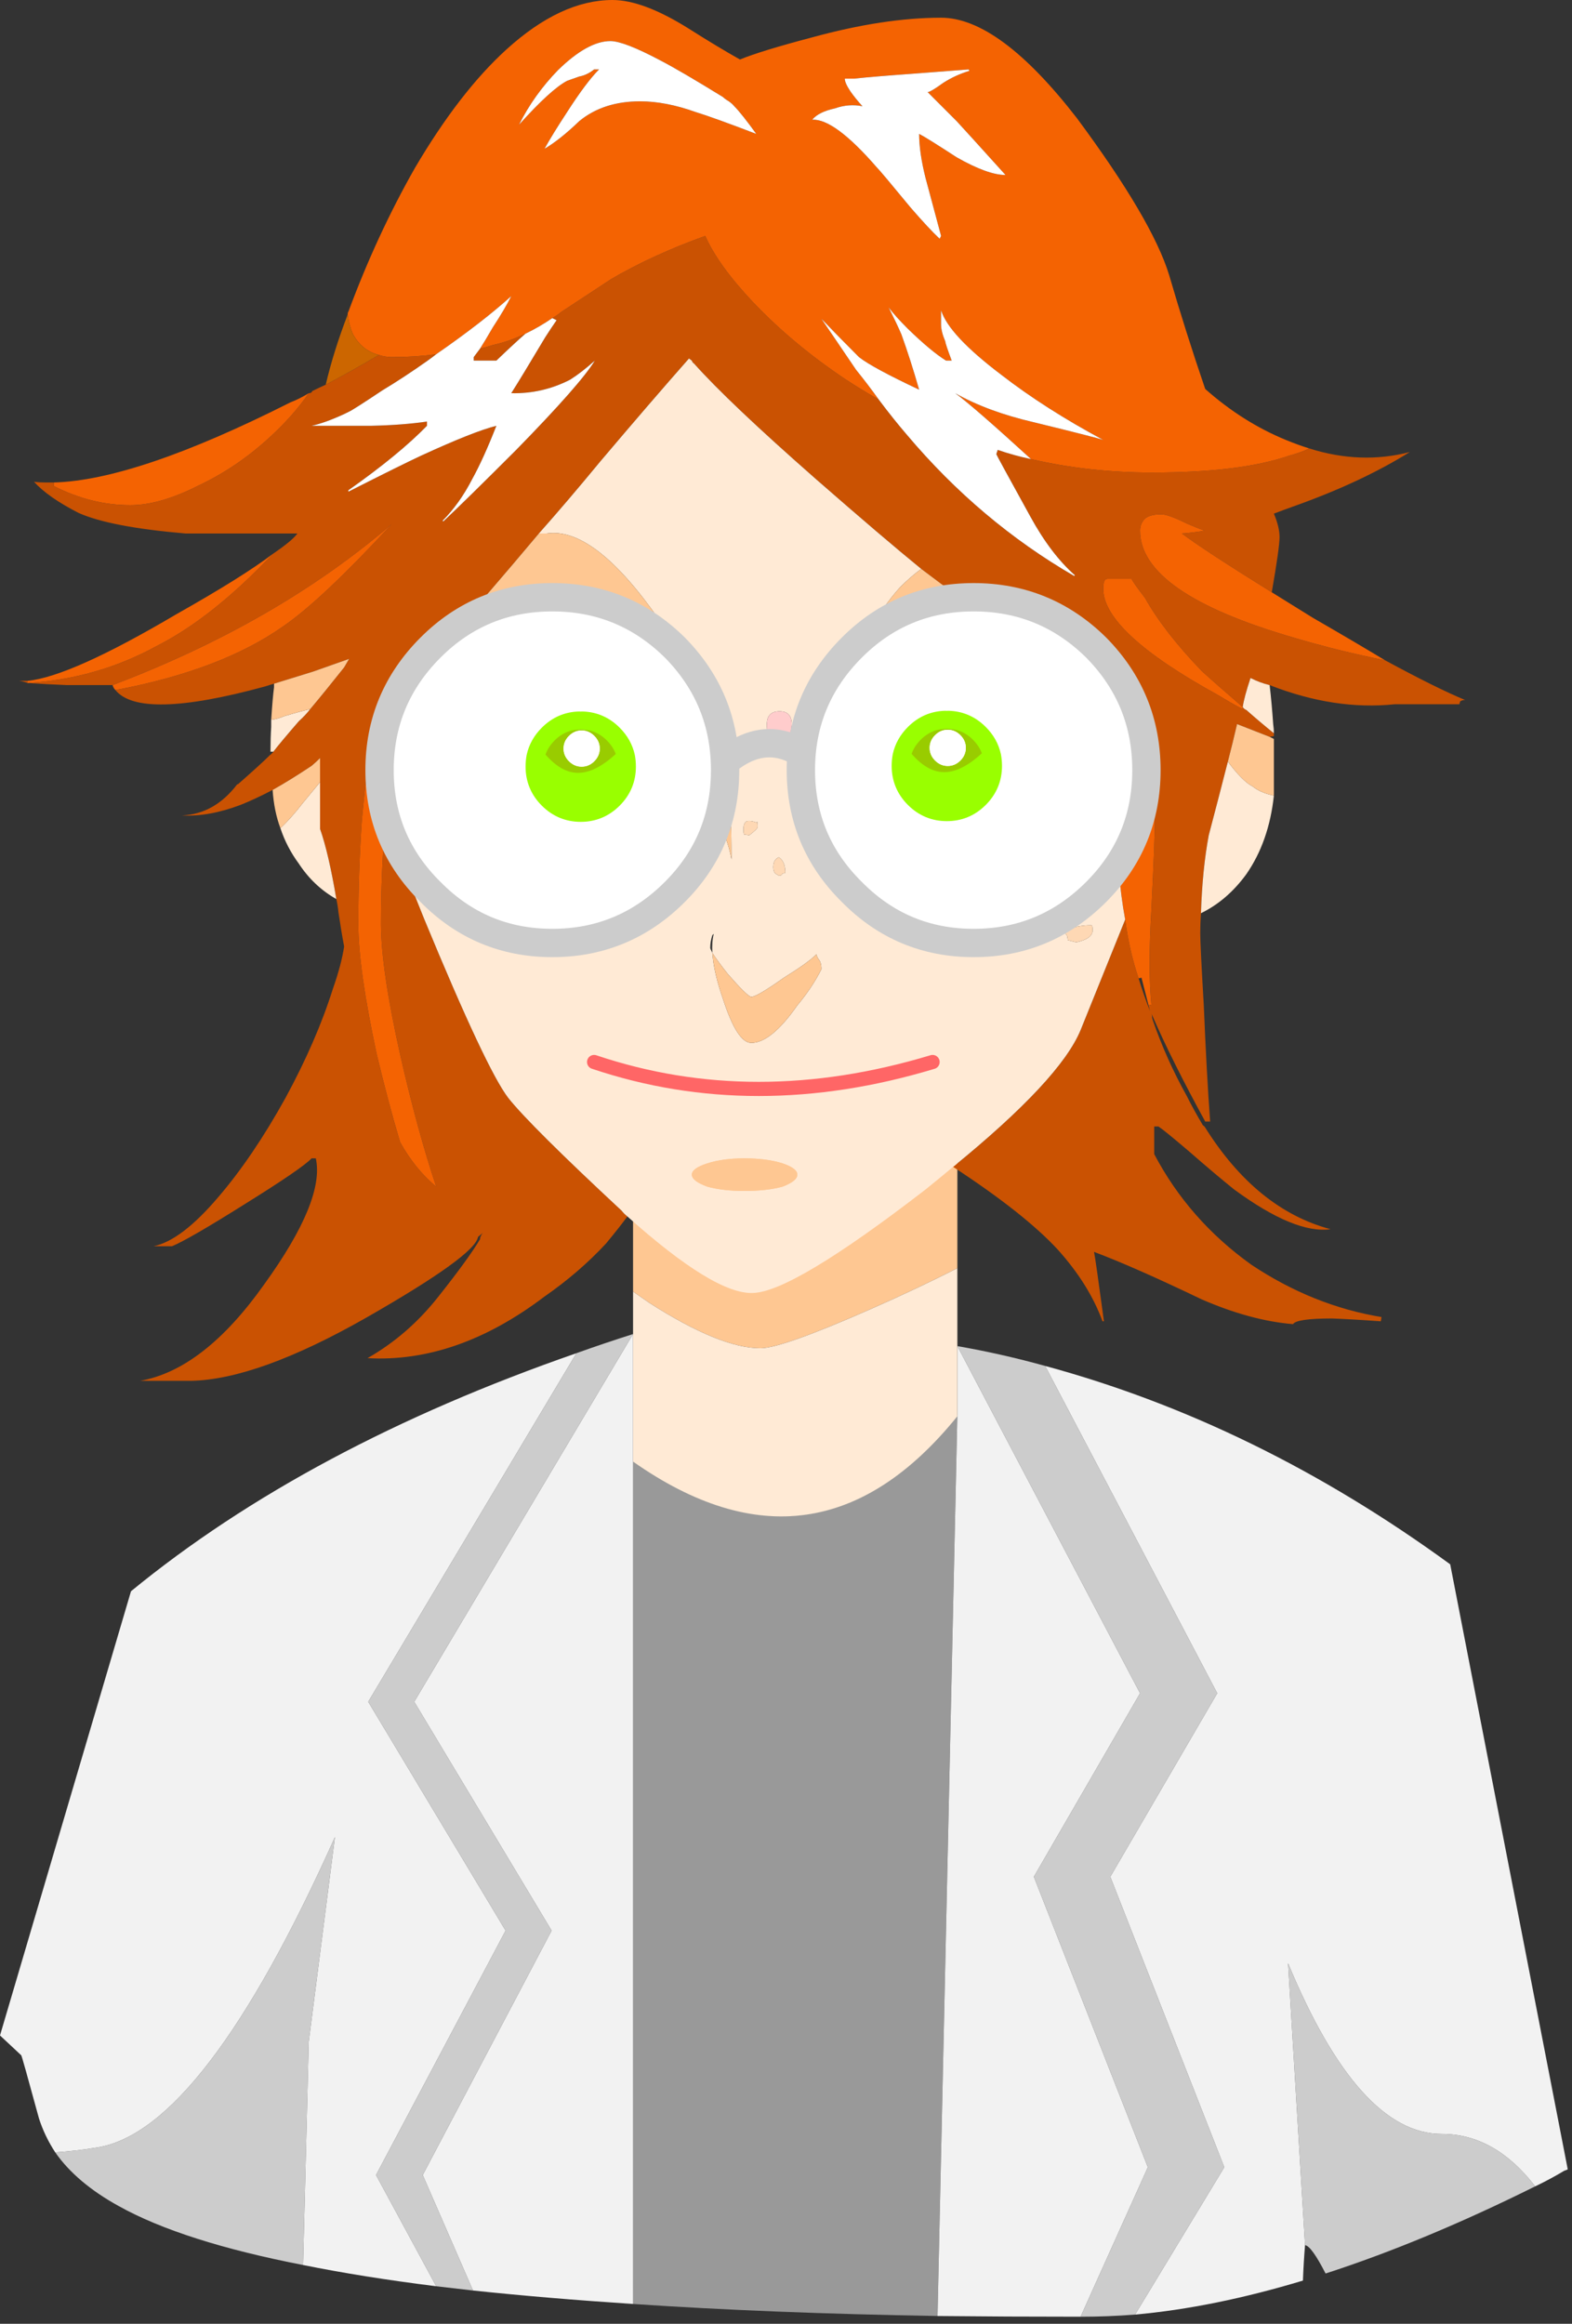 
<svg xmlns="http://www.w3.org/2000/svg" version="1.1" xmlns:xlink="http://www.w3.org/1999/xlink" preserveAspectRatio="none" x="0px" y="0px" width="111px" height="164px" viewBox="0 0 111 164">
<rect x="0" y="0" width="111" height="164" fill="#333333" stroke="none"/>
<defs>
<g id="gr_foto1_0_Layer0_0_MEMBER_0_FILL">
<path fill="#999999" stroke="none" d="
M 76.85 94.35
L 76.85 153.85
Q 86.5 154.5 98.35 154.7
L 99.75 91.15
Q 89.8 103.5 76.85 94.35 Z"/>

<path fill="#CCCCCC" stroke="none" d="
M 133.95 141.85
Q 128.1 141.85 123.1 129.8
L 124.3 149.7
Q 124.75 149.75 125.75 151.7 132.7 149.45 140.55 145.55 137.7 141.85 133.95 141.85
M 53.95 135.35
L 55.8 120.9
Q 46.55 141.55 39.05 142.8 37.55 143.05 36.05 143.15 37.55 145.3 40.55 146.95 45.05 149.45 53.55 151.1
L 53.95 135.35
M 76.85 85.4
Q 74.8 86.05 72.85 86.75
L 58.15 111.35 67.85 127.5 58.7 144.75 62.95 152.6
Q 64.2 152.75 65.55 152.9
L 62 144.75 71.1 127.5 61.4 111.35 76.85 85.4
M 105.95 87.65
Q 102.9 86.8 99.75 86.25
L 112.65 110.75 105.15 123.7 113.2 144.2 108.45 154.75 108.5 154.75
Q 110.35 154.75 112.3 154.6
L 118.6 144.2 110.55 123.7 118.1 110.75 105.95 87.65 Z"/>

<path fill="#F2F2F2" stroke="none" d="
M 123.1 129.8
Q 128.1 141.85 133.95 141.85 137.7 141.85 140.55 145.55 141.6 145.05 142.6 144.45 142.75 144.4 142.85 144.35
L 134.55 101.65
Q 120.9 91.7 105.95 87.65
L 118.1 110.75 110.55 123.7 118.6 144.2 112.3 154.6
Q 117.85 154.1 124.15 152.2 124.2 150.9 124.3 149.7
L 123.1 129.8
M 67.85 127.5
L 58.15 111.35 72.85 86.75
Q 53.85 93.35 41.4 103.55
L 32.15 134.9
Q 32.85 135.55 33.65 136.3 33.7 136.35 34.9 140.75 35.3 142 36.05 143.15 37.55 143.05 39.05 142.8 46.55 141.55 55.8 120.9
L 53.95 135.35 53.55 151.1
Q 57.75 151.95 62.95 152.6
L 58.7 144.75 67.85 127.5
M 76.85 94.35
L 76.85 85.4 61.4 111.35 71.1 127.5 62 144.75 65.55 152.9
Q 70.75 153.45 76.85 153.85
L 76.85 94.35
M 99.75 86.25
L 99.75 91.15 98.35 154.7
Q 103.2 154.75 108.45 154.75
L 113.2 144.2 105.15 123.7 112.65 110.75 99.75 86.25 Z"/>
</g>

<g id="gr_foto1_0_Layer0_0_MEMBER_0_MEMBER_0_FILL">
<path fill="#FEC792" stroke="none" d="
M 85.85 86.4
Q 87.35 86.4 93.6 83.65 96.9 82.2 99.75 80.75
L 99.75 72.7
Q 85.3 56.9 77.05 75.35 76.9 75.55 76.85 75.75
L 76.85 82.4
Q 77.35 82.75 78 83.2 83 86.4 85.85 86.4 Z"/>

<path fill="#FFEAD5" stroke="none" d="
M 93.6 83.65
Q 87.35 86.4 85.85 86.4 83 86.4 78 83.2 77.35 82.75 76.85 82.4
L 76.85 94.4
Q 89.8 103.5 99.75 91.2
L 99.75 80.75
Q 96.9 82.2 93.6 83.65 Z"/>
</g>

<g id="gr_foto1_0_Layer0_0_MEMBER_0_MEMBER_0_MEMBER_0_FILL">
<path fill="#CA5202" stroke="none" d="
M 34.1 39.45
L 34.1 39.3
Q 33.75 39.3 33.5 39.3 33.85 39.35 34.1 39.45
M 67.2 16.7
Q 68.45 15.5 69.25 14.8 68.1 15.35 66.95 15.6 66.5 15.75 66.05 15.85 65.75 16.25 65.6 16.45
L 65.6 16.7 67.2 16.7
M 124.6 22.9
Q 123.95 23.2 123.2 23.4 119.75 24.6 113.5 24.6 109.05 24.6 104.95 23.65 103.75 23.4 102.6 23
L 102.5 23.3
Q 102.5 23.35 104.9 27.7 106.35 30.35 108.05 31.85
L 108 31.9
Q 101.35 28.05 96.2 21.95 95.25 20.85 94.2 19.45 93.05 18.8 91.9 18.05 88.15 15.55 85.3 12.55 82.85 9.95 81.95 7.9 78.2 9.25 75.3 10.95 73.1 12.4 71.8 13.25 71.5 13.5 71.15 13.7
L 71.45 13.85
Q 71.1 14.35 70.65 15.05 68.95 17.9 68.25 19 70.45 19.05 72.4 18.05 73.2 17.55 74.15 16.7 73.15 18.35 68.6 23 65.05 26.55 63.45 28.05
L 63.4 28
Q 64.6 26.8 65.5 25.05 66.3 23.6 67.2 21.3 65.6 21.7 61.9 23.4 60.5 24.05 56.75 25.95
L 56.75 25.85
Q 60.3 23.35 62.3 21.3
L 62.3 21
Q 60.6 21.25 58.35 21.3 57 21.3 54.15 21.3 55.1 21.1 56.5 20.45 56.6 20.4 56.8 20.3 57.05 20.2 59.15 18.8 60.65 17.9 62.35 16.7 62.7 16.45 62.95 16.25 61.45 16.45 59.85 16.45 59.35 16.45 58.9 16.3 57.05 17.4 55.15 18.4 54.7 18.6 54.2 18.85 54.15 19 53.95 19 52.85 20.6 51.15 22.15 48.85 24.25 46.2 25.5 43.45 26.9 41.35 26.9 38.6 26.9 35.95 25.55
L 35.95 25.3
Q 35.6 25.3 35.35 25.3 34.9 25.3 34.55 25.25 35.55 26.35 37.7 27.45 39.95 28.45 45.25 28.9
L 53.15 28.9
Q 52.8 29.4 51.4 30.35 47.15 34.85 43.2 36.85 39 39.15 34.1 39.45 35.55 39.55 36.9 39.6 37.85 39.6 40.1 39.6 51.7 35.2 59.8 28.25 54.85 33.6 52.15 35.45 47.75 38.55 40.3 39.95 42.05 42.1 50.85 39.7 51.15 39.6 51.5 39.5 52.8 39.1 54.25 38.65 55.65 38.15 56.8 37.75 56.6 38.1 56.45 38.35 55.1 40.05 54.05 41.3 53.7 41.75 53.25 42.15 51.95 43.65 51.45 44.3 51.4 44.4 51.2 44.55 50.6 45.15 48.95 46.6
L 48.9 46.6
Q 47.3 48.7 45 48.8 46.9 48.9 49.15 48.05 50.15 47.65 51.4 47 52.65 46.3 54.15 45.3 54.45 45.05 54.75 44.75
L 54.75 46.45 54.75 49.75
Q 55.35 51.45 55.9 54.7 56 55.15 56.05 55.65 56.25 57 56.45 58.05 56.25 59.35 55.65 61.05 54.5 64.7 52.3 68.75 50 72.9 47.55 75.75 44.95 78.8 43 79.2
L 44 79.2
Q 44.1 79.2 44.3 79.2 45.5 78.7 49.4 76.25 53.5 73.7 54.15 73
L 54.45 73
Q 55.1 75.95 50.8 81.9 46.55 87.9 42.05 88.7
L 45.65 88.7
Q 50.35 88.6 58 84.25 65.7 79.85 65.9 78.55
L 66.25 78.25
Q 66.15 78.35 66.05 78.6
L 66.05 78.7
Q 65.25 80.05 63.15 82.7 61 85.45 58.1 87.1 64.4 87.45 70.6 82.75 73.05 81.05 74.95 79 75.9 77.85 76.45 77.1 76.2 76.9 76.05 76.7 69.6 70.7 68.05 68.75 66.5 66.75 62.1 56.1 60.7 52.65 59.8 50.15 59.55 49.65 59.35 49.15 59.05 52.85 59.05 56.45 59.05 59.6 60.4 65.65 61.6 70.95 62.95 75 61.45 73.75 60.4 71.85 59.55 69 58.75 65.65 57.45 59.6 57.45 56.45 57.45 52.85 57.7 49.15 57.9 47 58.15 45.05 58.45 42.85 58.8 41.35 59.8 40.3 60.95 39.25 62.5 37.65 64.2 35.85 66.25 33.6 70.2 28.9 72.2 26.65 74.55 23.8 78.15 19.55 80.8 16.55
L 81 16.7
Q 81.05 16.85 81.15 16.9 83.6 19.65 89.75 25.05 94.5 29.2 97.2 31.4 98 32 98.6 32.45 106.85 38.35 111.35 39.85 111.4 39.95 111.8 40.05
L 111.65 40.25
Q 111.5 41.55 111.4 43.2 111.9 42.75 112.65 42.55 113.55 45.3 113.7 48.9 113.7 50.4 113.45 55.45 113.2 59.65 113.45 62.15
L 113.25 62.2
Q 113.3 62.4 113.35 62.6 112.85 61.3 112.55 60.3 111.9 58.4 111.6 56.15 109.8 60.6 108.45 63.95 107 67.45 99.45 73.6 104.5 76.9 106.85 79.45 109.05 81.9 110 84.5
L 110.1 84.5
Q 109.5 80.05 109.4 79.6 112.2 80.65 117 82.95 120.45 84.45 123.45 84.7 123.7 84.3 126.2 84.3 127.6 84.35 129.65 84.5
L 129.7 84.2
Q 124.85 83.4 120.5 80.5 116.1 77.35 113.65 72.7
L 113.65 70.75 113.95 70.75
Q 114.4 71.05 116.1 72.5 118.05 74.2 119.3 75.2 123.6 78.35 126.1 78 120.85 76.6 117.2 70.75 117.15 70.75 117.15 70.7 117.05 70.65 117.05 70.6 116.45 69.6 115.95 68.6 114.5 66 113.55 63.25 113.5 63.1 113.5 63.05 113.5 62.856 113.45 62.8 113.502 62.855 113.55 63 114.9 66.1 117.25 70.4
L 117.6 70.4
Q 117.35 67.05 117.15 62.2 116.9 57.95 116.9 57.1 116.9 56.4 116.95 55.7 117.05 52.6 117.5 50.2 118.2 47.55 118.85 45 119.2 43.65 119.5 42.35 120.65 42.8 121.8 43.25
L 122.1 43.2
Q 122.1 43.15 122.1 43 121.05 42.15 120.15 41.35 120 41.3 119.9 41.15
L 119.9 41.3
Q 119.05 40.85 118.15 40.3 110.05 35.85 110.05 32.8 110.05 32.3 110.2 32.15 110.3 32.1 110.35 32.1
L 112.05 32.1
Q 112.15 32.35 113 33.45 114.35 35.85 117 38.6 118.1 39.6 119.9 41.15 120 40.45 120.45 39.1 121.15 39.45 121.8 39.6 126.4 41.4 130.65 40.95
L 135.2 40.95 135.25 40.75
Q 135.4 40.65 135.6 40.65 133.65 39.85 129.95 37.85 126.5 37.15 123.5 36.25 112.65 33.1 112.65 28.7 112.65 28.2 113 27.85 113.35 27.55 114.15 27.55 114.65 27.55 115.95 28.2 116.65 28.5 117.2 28.7 116.35 28.85 115.6 28.9 117.2 30.1 121.95 33.05 122.5 29.9 122.5 29.15 122.5 28.45 122.1 27.5 122.75 27.25 123.45 27 128.25 25.3 131.7 23.15 128.25 24.05 124.6 22.9 Z"/>

<path fill="#F46302" stroke="none" d="
M 51.4 30.35
Q 49.3 31.95 44.6 34.6 37.15 39 34.1 39.3
L 34.1 39.45
Q 39 39.15 43.2 36.85 47.15 34.85 51.4 30.35
M 59.35 49.15
Q 59.55 47 59.8 45.05 60.3 41.2 60.95 39.25 59.8 40.3 58.8 41.35 58.45 42.85 58.15 45.05 57.9 47 57.7 49.15 57.45 52.85 57.45 56.45 57.45 59.6 58.75 65.65 59.55 69 60.4 71.85 61.45 73.75 62.95 75 61.6 70.95 60.4 65.65 59.05 59.6 59.05 56.45 59.05 52.85 59.35 49.15
M 52.15 35.45
Q 54.85 33.6 59.8 28.25 51.7 35.2 40.1 39.6 40.15 39.8 40.3 39.95 47.75 38.55 52.15 35.45
M 51.15 22.15
Q 52.85 20.6 53.95 19 53.3 19.4 52.65 19.65 41.75 25.15 35.95 25.3
L 35.95 25.55
Q 38.6 26.9 41.35 26.9 43.45 26.9 46.2 25.5 48.85 24.25 51.15 22.15
M 111.05 47.8
Q 111 48.6 111 48.95 111 52.9 111.6 56.15 111.9 58.4 112.55 60.3
L 112.75 60.25
Q 113 61.25 113.25 62.2
L 113.45 62.15
Q 113.2 59.65 113.45 55.45 113.7 50.4 113.7 48.9 113.55 45.3 112.65 42.55 111.9 42.75 111.4 43.2 111.35 44.3 111.2 45.45 111.15 46.9 111.05 47.8
M 113 33.45
Q 112.15 32.35 112.05 32.1
L 110.35 32.1
Q 110.3 32.1 110.2 32.15 110.05 32.3 110.05 32.8 110.05 35.85 118.15 40.3 119.05 40.85 119.9 41.3
L 119.9 41.15
Q 118.1 39.6 117 38.6 114.35 35.85 113 33.45
M 124.85 34.85
Q 123.25 33.85 121.95 33.05 117.2 30.1 115.6 28.9 116.35 28.85 117.2 28.7 116.65 28.5 115.95 28.2 114.65 27.55 114.15 27.55 113.35 27.55 113 27.85 112.65 28.2 112.65 28.7 112.65 33.1 123.5 36.25 126.5 37.15 129.95 37.85 127.8 36.55 124.85 34.85
M 80.75 -6.75
Q 77.55 -8.75 75.4 -8.75 71.75 -8.75 67.9 -5.25 64.6 -2.25 61.45 3.1 58.75 7.85 56.75 13.25 56.7 13.3 56.7 13.45 56.8 14.2 57.05 14.8 57.7 16 58.9 16.3 59.35 16.45 59.85 16.45 61.45 16.45 62.95 16.25 66.2 14 68.25 12.15 67.8 13.05 66.95 14.35 66.4 15.3 66.05 15.85 66.5 15.75 66.95 15.6 68.1 15.35 69.25 14.8 70.2 14.35 71.15 13.7 71.5 13.5 71.8 13.25 73.1 12.4 75.3 10.95 78.2 9.25 81.95 7.9 82.85 9.95 85.3 12.55 88.15 15.55 91.9 18.05 93.05 18.8 94.2 19.45 93.45 18.4 92.6 17.35 90.5 14.25 90.15 13.75 91.6 15.25 92.8 16.45 93.75 17.2 97.05 18.75 96.45 16.65 95.8 14.85 95.5 14.15 94.9 12.95 95.35 13.55 96.25 14.45 97.9 16.05 98.95 16.7
L 99.35 16.7
Q 98.9 15.5 98.9 15.35 98.6 14.65 98.6 14.15
L 98.6 13.15
Q 99.15 14.9 102.85 17.7 105.95 20.1 110.05 22.3 109.65 22.15 105.15 21.05 101.9 20.3 99.6 19 100.9 19.95 104.95 23.65 109.05 24.6 113.5 24.6 119.75 24.6 123.2 23.4 123.95 23.2 124.6 22.9 123.8 22.65 122.95 22.3 119.9 21.05 117.25 18.7 115.85 14.6 114.7 10.65 113.5 6.75 108.2 -0.4 102.7 -7.5 98.6 -7.5 94.55 -7.5 89.45 -6.1 85.85 -5.15 84.4 -4.55 82.8 -5.45 80.75 -6.75
M 77.35 -1.6
Q 74.75 -1.6 73.05 -0.2 71.7 1.1 70.6 1.75 71.15 0.75 72.2 -0.85 73.55 -2.95 74.45 -3.85
L 74.1 -3.85
Q 73.6 -3.45 73.05 -3.35
L 72.2 -3.05
Q 71.05 -2.45 68.8 0.05 69.85 -2.05 71.55 -3.8 73.65 -5.85 75.25 -5.85 76.2 -5.85 78.75 -4.5 80.2 -3.75 83.2 -1.9 83.3 -1.8 83.45 -1.7 83.8 -1.5 84 -1.25 84.5 -0.75 85.55 0.7 82.55 -0.45 81.25 -0.85 79.15 -1.6 77.35 -1.6
M 89.5 -0.3
Q 89.95 -0.85 91.1 -1.1 92.1 -1.45 93.05 -1.25 92.55 -1.8 92.2 -2.3 91.8 -2.9 91.8 -3.2 92.1 -3.2 92.45 -3.2 93.85 -3.35 96.65 -3.55 99.2 -3.75 100.55 -3.85
L 100.6 -3.75
Q 99.6 -3.45 98.75 -2.9 97.85 -2.25 97.65 -2.25 97.85 -2.05 99.7 -0.2 100.35 0.5 103.15 3.6 101.9 3.6 99.7 2.35 97.55 0.95 97.05 0.7 97.05 2 97.5 3.8 97.8 4.9 98.6 7.9
L 98.5 8.1
Q 97.75 7.4 96.45 5.9 94.35 3.35 94.05 3.05 91.05 -0.4 89.5 -0.3 Z"/>

<path fill="#FFEAD5" stroke="none" d="
M 54.75 46.45
Q 54.3 47 53.55 47.9 52.7 49 51.95 49.7 52.4 51.05 53.25 52.2 54.3 53.8 55.9 54.7 55.35 51.45 54.75 49.75
L 54.75 46.45
M 52.2 41.8
Q 51.75 42 51.3 42.05 51.3 42.3 51.3 42.55 51.25 43.3 51.25 44.3
L 51.45 44.3
Q 51.95 43.65 53.25 42.15 53.7 41.75 54.05 41.3 53.35 41.45 52.2 41.8
M 120.6 46.75
Q 119.9 46.4 118.85 45 118.2 47.55 117.5 50.2 117.05 52.6 116.95 55.7 118.8 54.8 120.15 52.95 121.75 50.65 122.1 47.4 121.15 47.2 120.6 46.75
M 81.15 16.9
Q 81.05 16.85 81 16.7
L 80.8 16.55
Q 78.15 19.55 74.55 23.8 72.2 26.65 70.2 28.9 70.45 28.9 70.75 28.9 74.1 28.4 78.7 35 83.35 41.65 83.55 44.85 83.8 48 83.8 51.9 83.25 48.7 80.1 45.75 78.3 44 76.4 43 76.15 43.85 75.4 44.55 75.4 44.65 75.25 44.75 74.15 45.7 72.7 45.7 71.1 45.7 69.95 44.55 69.65 44.2 69.4 43.85 68.8 42.95 68.8 41.85
L 68.8 41.75
Q 65.7 42.15 63.6 43.85 61.1 45.9 59.8 50.15 60.7 52.65 62.1 56.1 66.5 66.75 68.05 68.75 69.6 70.7 76.05 76.7 76.2 76.9 76.45 77.1 82.6 82.6 85.3 82.5 88.1 82.45 97.5 75.2 98.55 74.35 99.45 73.6 107 67.45 108.45 63.95 109.8 60.6 111.6 56.15 111 52.9 111 48.95 111 48.6 111.05 47.8 110.55 46.65 109.9 45.95 107.7 43.65 106.55 42.8 105.35 42 105 41.9 105 42.15 105 42.5 105 42.6 105 42.8 104.95 43.85 104.3 44.65 104.1 45 103.85 45.25 102.7 46.4 101.2 46.4 99.6 46.4 98.5 45.25 97.9 44.65 97.6 43.9 97.35 43.25 97.35 42.5 97.35 42.25 97.35 42 97.4 41.65 97.5 41.35 94.8 41.55 93.45 42.15 91.45 43.25 89.2 47.2 89.9 44.8 90.45 43.2 90.75 42.15 91.4 40.65 93.25 35.4 95.7 32.7 96.45 31.95 97.2 31.4 94.5 29.2 89.75 25.05 83.6 19.65 81.15 16.9
M 87.2 41.45
Q 88.05 41.45 88.05 42.35 88.05 43.4 87.15 43.4 86.55 43.4 86.35 42.95 86.3 42.8 86.3 42.35 86.3 41.45 87.2 41.45
M 85.55 49.3
L 85.6 49.25
Q 85.65 49.25 85.65 49.6 85.65 49.75 85.05 50.2 84.85 50.15 84.7 50.15 84.65 50.1 84.65 49.75 84.65 49.3 84.9 49.2 85.2 49.15 85.55 49.3
M 106.9 51.05
Q 106.75 50.9 106.6 50.85 106.6 50.8 106.55 50.65 106.5 50.45 106.5 50.15 106.5 49.5 107.35 49.45 108.2 49.4 108.2 50.2 108.2 50.55 108 50.8 107.75 51.1 107.35 51.1 107.05 51.1 106.9 51.05
M 103.9 50.9
Q 103.8 51.25 103.5 51.3 103.2 51.25 103.05 51.05 103.05 50.9 103.15 50.8 103.3 50.6 103.5 50.45 103.8 50.6 103.9 50.9
M 109.2 56.55
Q 109.3 56.55 109.3 56.9 109.3 57.5 108.15 57.75
L 107.55 57.6
Q 107.55 57.55 107.5 57.3 107.35 57.1 107.35 57 107.65 56.75 108.2 56.65 108.7 56.55 109.1 56.55
L 109.2 56.55
M 100.5 49.5
Q 100.5 50.45 99.5 50.45 98.95 50.45 98.7 50
L 98.55 49.5
Q 98.55 48.7 99.5 48.7 100.5 48.75 100.5 49.5
M 97.9 54.55
Q 97.9 54.15 98.2 54.15 98.3 54.1 98.75 54.1 99.15 54.25 99.2 54.55 99.15 54.75 99.05 54.8 98.95 55 98.55 55
L 98.1 54.8
Q 98.05 54.9 98 54.9 97.9 54.9 97.9 54.55
M 92 51.75
Q 91.9 51.55 91.9 51.25 91.9 50.35 93 50.45 94.1 50.55 94.1 51.3 94.1 52.2 93 52.2 92.25 52.2 92 51.75
M 86.75 52.45
Q 86.75 51.9 87.15 51.75 87.6 52.05 87.6 52.85
L 87.4 52.9
Q 87.35 53.05 87.15 53.05
L 86.9 52.9
Q 86.75 52.75 86.75 52.45
M 82.45 58.5
Q 82.3 58.2 82.3 58.15 82.3 57.7 82.45 57.25
L 82.55 57.15
Q 82.4 57.75 82.45 58.5 82.8 59.05 83.55 60 84.95 61.6 85.2 61.6 85.6 61.6 87.5 60.25 89.2 59.2 89.8 58.6 89.8 58.7 89.95 58.95 90.15 59.15 90.15 59.65 89.5 60.95 88.45 62.2 86.6 64.85 85.2 64.85 84.2 64.85 83.2 61.75 82.55 59.9 82.45 58.5
M 82.1 73.35
Q 83.2 73 84.7 73 86.3 73 87.4 73.35 88.45 73.7 88.45 74.15 88.45 74.6 87.4 75 86.3 75.3 84.7 75.3 83.2 75.3 82.1 75 81 74.6 81 74.15 81 73.7 82.1 73.35
M 65.05 49.2
Q 65.25 49.15 65.3 49.15 65.7 49.3 65.7 49.6 65.6 49.95 65.3 49.95 65.05 49.95 65 49.95 64.85 49.95 64.85 49.6 64.85 49.25 65.05 49.2
M 74.75 47.9
Q 74.75 47 75.7 46.9 76.65 46.7 76.65 47.75 76.65 48.05 76.55 48.35 76.2 48.95 75.6 48.95 75.25 48.95 75.15 48.9 75 48.75 74.9 48.7
L 74.8 48.5
Q 74.75 48.25 74.75 47.9
M 74.05 52
Q 73.65 52.3 73.45 52.4 73.3 52.3 73.15 52.25 73.05 52.25 73.05 51.9 73.05 51.35 73.55 51.25 73.65 51.25 74.1 51.25
L 74.25 51.25
Q 74.3 51.25 74.3 51.55 74.3 51.6 74.05 52
M 69.15 51.9
Q 69 51.8 68.8 51.7 68.75 51.45 68.75 50.9 68.75 49.75 69.65 49.75 70.45 49.75 70.45 50.9 70.45 51.25 70.35 51.55 70.1 51.95 69.65 51.95 69.25 51.95 69.15 51.9
M 67.45 55
Q 67.8 55.05 67.85 55.4 67.85 55.5 67.6 55.65 67.35 55.85 67.2 55.85 66.95 55.7 66.85 55.5 67.15 55 67.45 55
M 62.95 52.95
Q 62.95 52.05 63.95 52.2 64.85 52.25 64.85 52.95 64.85 53.85 63.95 53.85 63.25 53.85 63 53.45 62.95 53.3 62.95 52.95
M 74.1 66.2
Q 85.4 70 98 66.2 85.4 70 74.1 66.2
M 122.05 42.35
Q 121.95 40.9 121.8 39.6 121.15 39.45 120.45 39.1 120 40.45 119.9 41.15 120 41.3 120.15 41.35 121.05 42.15 122.1 43 122.1 42.7 122.05 42.35 Z"/>

<path fill="#FEC792" stroke="none" d="
M 54.15 45.3
Q 52.65 46.3 51.4 47 51.5 48.5 51.95 49.7 52.7 49 53.55 47.9 54.3 47 54.75 46.45
L 54.75 44.75
Q 54.45 45.05 54.15 45.3
M 56.45 38.35
Q 56.6 38.1 56.8 37.75 55.65 38.15 54.25 38.65 52.8 39.1 51.5 39.5 51.5 39.6 51.5 39.75 51.4 40.5 51.3 42.05 51.75 42 52.2 41.8 53.35 41.45 54.05 41.3 55.1 40.05 56.45 38.35
M 83.8 51.9
Q 83.8 48 83.55 44.85 83.35 41.65 78.7 35 74.1 28.4 70.75 28.9 70.45 28.9 70.2 28.9 66.25 33.6 64.2 35.85 62.5 37.65 60.95 39.25 60.3 41.2 59.8 45.05 59.55 47 59.35 49.15 59.55 49.65 59.8 50.15 61.1 45.9 63.6 43.85 65.7 42.15 68.8 41.75 68.9 40.2 69.95 39.1 71.1 37.95 72.7 37.95 74.3 37.95 75.4 39.1 76.55 40.25 76.55 41.85 76.55 42.45 76.4 43 78.3 44 80.1 45.75 83.25 48.7 83.8 51.9
M 97.2 31.4
Q 96.45 31.95 95.7 32.7 93.25 35.4 91.4 40.65 90.75 42.15 90.45 43.2 89.9 44.8 89.2 47.2 91.45 43.25 93.45 42.15 94.8 41.55 97.5 41.35 97.8 40.45 98.5 39.8 99.6 38.65 101.2 38.65 102.7 38.65 103.85 39.8 104.8 40.7 105 41.9 105.35 42 106.55 42.8 107.7 43.65 109.9 45.95 110.55 46.65 111.05 47.8 111.15 46.9 111.2 45.45 111.35 44.3 111.4 43.2 111.5 41.55 111.65 40.25
L 111.8 40.05
Q 111.4 39.95 111.35 39.85 106.85 38.35 98.6 32.45 98 32 97.2 31.4
M 84.7 73
Q 83.2 73 82.1 73.35 81 73.7 81 74.15 81 74.6 82.1 75 83.2 75.3 84.7 75.3 86.3 75.3 87.4 75 88.45 74.6 88.45 74.15 88.45 73.7 87.4 73.35 86.3 73 84.7 73
M 85.2 61.6
Q 84.95 61.6 83.55 60 82.8 59.05 82.45 58.5 82.55 59.9 83.2 61.75 84.2 64.85 85.2 64.85 86.6 64.85 88.45 62.2 89.5 60.95 90.15 59.65 90.15 59.15 89.95 58.95 89.8 58.7 89.8 58.6 89.2 59.2 87.5 60.25 85.6 61.6 85.2 61.6
M 122.1 45.9
Q 122.1 44.55 122.1 43.4
L 121.8 43.25
Q 120.65 42.8 119.5 42.35 119.2 43.65 118.85 45 119.9 46.4 120.6 46.75 121.15 47.2 122.1 47.4 122.1 46.65 122.1 45.9 Z"/>

<path fill="#CC6600" stroke="none" d="
M 57.05 14.8
Q 56.8 14.2 56.7 13.45 55.7 16.05 55.15 18.4 57.05 17.4 58.9 16.3 57.7 16 57.05 14.8 Z"/>

<path fill="#FFFFFF" stroke="none" d="
M 69.25 14.8
Q 68.45 15.5 67.2 16.7
L 65.6 16.7 65.6 16.45
Q 65.75 16.25 66.05 15.85 66.4 15.3 66.95 14.35 67.8 13.05 68.25 12.15 66.2 14 62.95 16.25 62.7 16.45 62.35 16.7 60.65 17.9 59.15 18.8 57.05 20.2 56.8 20.3 56.6 20.4 56.5 20.45 55.1 21.1 54.15 21.3 57 21.3 58.35 21.3 60.6 21.25 62.3 21
L 62.3 21.3
Q 60.3 23.35 56.75 25.85
L 56.75 25.95
Q 60.5 24.05 61.9 23.4 65.6 21.7 67.2 21.3 66.3 23.6 65.5 25.05 64.6 26.8 63.4 28
L 63.45 28.05
Q 65.05 26.55 68.6 23 73.15 18.35 74.15 16.7 73.2 17.55 72.4 18.05 70.45 19.05 68.25 19 68.95 17.9 70.65 15.05 71.1 14.35 71.45 13.85
L 71.15 13.7
Q 70.2 14.35 69.25 14.8
M 102.6 23
Q 103.75 23.4 104.95 23.65 100.9 19.95 99.6 19 101.9 20.3 105.15 21.05 109.65 22.15 110.05 22.3 105.95 20.1 102.85 17.7 99.15 14.9 98.6 13.15
L 98.6 14.15
Q 98.6 14.65 98.9 15.35 98.9 15.5 99.35 16.7
L 98.95 16.7
Q 97.9 16.05 96.25 14.45 95.35 13.55 94.9 12.95 95.5 14.15 95.8 14.85 96.45 16.65 97.05 18.75 93.75 17.2 92.8 16.45 91.6 15.25 90.15 13.75 90.5 14.25 92.6 17.35 93.45 18.4 94.2 19.45 95.25 20.85 96.2 21.95 101.35 28.05 108 31.9
L 108.05 31.85
Q 106.35 30.35 104.9 27.7 102.5 23.35 102.5 23.3
L 102.6 23
M 91.1 -1.1
Q 89.95 -0.85 89.5 -0.3 91.05 -0.4 94.05 3.05 94.35 3.35 96.45 5.9 97.75 7.4 98.5 8.1
L 98.6 7.9
Q 97.8 4.9 97.5 3.8 97.05 2 97.05 0.7 97.55 0.95 99.7 2.35 101.9 3.6 103.15 3.6 100.35 0.5 99.7 -0.2 97.85 -2.05 97.65 -2.25 97.85 -2.25 98.75 -2.9 99.6 -3.45 100.6 -3.75
L 100.55 -3.85
Q 99.2 -3.75 96.65 -3.55 93.85 -3.35 92.45 -3.2 92.1 -3.2 91.8 -3.2 91.8 -2.9 92.2 -2.3 92.55 -1.8 93.05 -1.25 92.1 -1.45 91.1 -1.1
M 73.05 -0.2
Q 74.75 -1.6 77.35 -1.6 79.15 -1.6 81.25 -0.85 82.55 -0.45 85.55 0.7 84.5 -0.75 84 -1.25 83.8 -1.5 83.45 -1.7 83.3 -1.8 83.2 -1.9 80.2 -3.75 78.75 -4.5 76.2 -5.85 75.25 -5.85 73.65 -5.85 71.55 -3.8 69.85 -2.05 68.8 0.05 71.05 -2.45 72.2 -3.05
L 73.05 -3.35
Q 73.6 -3.45 74.1 -3.85
L 74.45 -3.85
Q 73.55 -2.95 72.2 -0.85 71.15 0.75 70.6 1.75 71.7 1.1 73.05 -0.2 Z"/>

<path fill="#FFCCCC" stroke="none" d="
M 63.95 52.2
Q 62.95 52.05 62.95 52.95 62.95 53.3 63 53.45 63.25 53.85 63.95 53.85 64.85 53.85 64.85 52.95 64.85 52.25 63.95 52.2
M 68.8 51.7
Q 69 51.8 69.15 51.9 69.25 51.95 69.65 51.95 70.1 51.95 70.35 51.55 70.45 51.25 70.45 50.9 70.45 49.75 69.65 49.75 68.75 49.75 68.75 50.9 68.75 51.45 68.8 51.7
M 75.7 46.9
Q 74.75 47 74.75 47.9 74.75 48.25 74.8 48.5
L 74.9 48.7
Q 75 48.75 75.15 48.9 75.25 48.95 75.6 48.95 76.2 48.95 76.55 48.35 76.65 48.05 76.65 47.75 76.65 46.7 75.7 46.9
M 91.9 51.25
Q 91.9 51.55 92 51.75 92.25 52.2 93 52.2 94.1 52.2 94.1 51.3 94.1 50.55 93 50.45 91.9 50.35 91.9 51.25
M 99.5 50.45
Q 100.5 50.45 100.5 49.5 100.5 48.75 99.5 48.7 98.55 48.7 98.55 49.5
L 98.7 50
Q 98.95 50.45 99.5 50.45
M 106.6 50.85
Q 106.75 50.9 106.9 51.05 107.05 51.1 107.35 51.1 107.75 51.1 108 50.8 108.2 50.55 108.2 50.2 108.2 49.4 107.35 49.45 106.5 49.5 106.5 50.15 106.5 50.45 106.55 50.65 106.6 50.8 106.6 50.85
M 88.05 42.35
Q 88.05 41.45 87.2 41.45 86.3 41.45 86.3 42.35 86.3 42.8 86.35 42.95 86.55 43.4 87.15 43.4 88.05 43.4 88.05 42.35 Z"/>

<path fill="#FED8B4" stroke="none" d="
M 67.85 55.4
Q 67.8 55.05 67.45 55 67.15 55 66.85 55.5 66.95 55.7 67.2 55.85 67.35 55.85 67.6 55.65 67.85 55.5 67.85 55.4
M 73.45 52.4
Q 73.65 52.3 74.05 52 74.3 51.6 74.3 51.55 74.3 51.25 74.25 51.25
L 74.1 51.25
Q 73.65 51.25 73.55 51.25 73.05 51.35 73.05 51.9 73.05 52.25 73.15 52.25 73.3 52.3 73.45 52.4
M 65.3 49.15
Q 65.25 49.15 65.05 49.2 64.85 49.25 64.85 49.6 64.85 49.95 65 49.95 65.05 49.95 65.3 49.95 65.6 49.95 65.7 49.6 65.7 49.3 65.3 49.15
M 87.15 51.75
Q 86.75 51.9 86.75 52.45 86.75 52.75 86.9 52.9
L 87.15 53.05
Q 87.35 53.05 87.4 52.9
L 87.6 52.85
Q 87.6 52.05 87.15 51.75
M 98.2 54.15
Q 97.9 54.15 97.9 54.55 97.9 54.9 98 54.9 98.05 54.9 98.1 54.8
L 98.55 55
Q 98.95 55 99.05 54.8 99.15 54.75 99.2 54.55 99.15 54.25 98.75 54.1 98.3 54.1 98.2 54.15
M 109.3 56.9
Q 109.3 56.55 109.2 56.55
L 109.1 56.55
Q 108.7 56.55 108.2 56.65 107.65 56.75 107.35 57 107.35 57.1 107.5 57.3 107.55 57.55 107.55 57.6
L 108.15 57.75
Q 109.3 57.5 109.3 56.9
M 103.5 51.3
Q 103.8 51.25 103.9 50.9 103.8 50.6 103.5 50.45 103.3 50.6 103.15 50.8 103.05 50.9 103.05 51.05 103.2 51.25 103.5 51.3
M 85.6 49.25
L 85.55 49.3
Q 85.2 49.15 84.9 49.2 84.65 49.3 84.65 49.75 84.65 50.1 84.7 50.15 84.85 50.15 85.05 50.2 85.65 49.75 85.65 49.6 85.65 49.25 85.6 49.25 Z"/>
</g>

<g id="gr_foto1_0_Layer0_0_MEMBER_1_MEMBER_0_FILL">
<path fill="#FFFFFF" stroke="none" d="
M 71.15 33.4
Q 66.1 33.4 62.55 36.95 58.95 40.55 58.95 45.6 58.95 50.65 62.55 54.2 66.1 57.8 71.15 57.8 76.2 57.8 79.8 54.2 83.35 50.65 83.35 45.6 83.35 40.55 79.8 36.95 76.2 33.4 71.15 33.4 Z"/>
</g>

<g id="gr_foto1_0_Layer0_0_MEMBER_1_MEMBER_1_FILL">
<path fill="#FFFFFF" stroke="none" d="
M 92.3 36.95
Q 88.7 40.55 88.7 45.6 88.7 50.65 92.3 54.2 95.85 57.8 100.9 57.8 105.95 57.8 109.55 54.2 113.1 50.65 113.1 45.6 113.1 40.55 109.55 36.95 105.95 33.4 100.9 33.4 95.85 33.4 92.3 36.95 Z"/>
</g>

<g id="gr_foto1_0_Layer0_0_MEMBER_2_FILL">
<path fill="#FFFFFF" stroke="none" d="
M 71.15 33.4
Q 66.1 33.4 62.55 36.95 58.95 40.55 58.95 45.6 58.95 50.65 62.55 54.2 66.1 57.8 71.15 57.8 76.2 57.8 79.8 54.2 83.35 50.65 83.35 45.6 83.35 40.55 79.8 36.95 76.2 33.4 71.15 33.4 Z"/>
</g>

<g id="Symbol_1_0_Layer0_0_FILL">
<path fill="#99FF00" stroke="none" d="
M 0.05 2
Q 0 2.264 0 2.55 0 3.6 0.75 4.35 1.5 5.1 2.55 5.1 3.6 5.1 4.35 4.35 5.1 3.6 5.1 2.55 5.1 2.264 5.05 2 2.262 4.784 0.05 2 Z"/>

<path fill="#99CC00" stroke="none" d="
M 5.05 2
Q 4.896 1.296 4.35 0.75 3.623 0.023 2.6 0
L 2.45 0
Q 1.477 0.023 0.75 0.75 0.204 1.296 0.05 2 2.262 4.784 5.05 2
M 3.6 1.55
Q 3.6 1.95 3.3 2.25 3 2.55 2.6 2.55 2.2 2.55 1.9 2.25 1.6 1.95 1.6 1.55 1.6 1.15 1.9 0.85 2.2 0.55 2.6 0.55 3 0.55 3.3 0.85 3.6 1.15 3.6 1.55 Z"/>

<path fill="#FFFFFF" stroke="none" d="
M 3.3 2.25
Q 3.6 1.95 3.6 1.55 3.6 1.15 3.3 0.85 3 0.55 2.6 0.55 2.2 0.55 1.9 0.85 1.6 1.15 1.6 1.55 1.6 1.95 1.9 2.25 2.2 2.55 2.6 2.55 3 2.55 3.3 2.25 Z"/>
</g>

<path id="gr_foto1_0_Layer0_0_MEMBER_0_MEMBER_0_MEMBER_0_1_STROKES" stroke="#FF6666" stroke-width="1" stroke-linejoin="round" stroke-linecap="round" fill="none" d="
M 74.1 66.2
Q 85.4 70 98 66.2"/>

<path id="gr_foto1_0_Layer0_0_MEMBER_1_1_STROKES" stroke="#CCCCCC" stroke-width="2" stroke-linejoin="round" stroke-linecap="round" fill="none" d="
M 82.15 46.2
Q 86.5 41.2 90.75 46.2"/>

<path id="gr_foto1_0_Layer0_0_MEMBER_1_MEMBER_0_1_STROKES" stroke="#CCCCCC" stroke-width="1" stroke-linejoin="round" stroke-linecap="round" fill="none" d="
M 79.8 54.2
Q 76.2 57.8 71.15 57.8 66.1 57.8 62.55 54.2 58.95 50.65 58.95 45.6 58.95 40.55 62.55 36.95 66.1 33.4 71.15 33.4 76.2 33.4 79.8 36.95 83.35 40.55 83.35 45.6 83.35 50.65 79.8 54.2 Z"/>

<path id="gr_foto1_0_Layer0_0_MEMBER_1_MEMBER_1_1_STROKES" stroke="#CCCCCC" stroke-width="2" stroke-linejoin="round" stroke-linecap="round" fill="none" d="
M 92.3 54.2
Q 88.7 50.65 88.7 45.6 88.7 40.55 92.3 36.95 95.85 33.4 100.9 33.4 105.95 33.4 109.55 36.95 113.1 40.55 113.1 45.6 113.1 50.65 109.55 54.2 105.95 57.8 100.9 57.8 95.85 57.8 92.3 54.2 Z"/>

<path id="gr_foto1_0_Layer0_0_MEMBER_2_1_STROKES" stroke="#CCCCCC" stroke-width="2" stroke-linejoin="round" stroke-linecap="round" fill="none" d="
M 58.95 45.6
Q 58.95 40.55 62.55 36.95 66.1 33.4 71.15 33.4 76.2 33.4 79.8 36.95 83.35 40.55 83.35 45.6 83.35 50.65 79.8 54.2 76.2 57.8 71.15 57.8 66.1 57.8 62.55 54.2 58.95 50.65 58.95 45.6 Z"/>

<path id="Symbol_1_0_Layer0_0_1_STROKES" stroke="#99FF00" stroke-width="1" stroke-linejoin="round" stroke-linecap="round" fill="none" d="
M 2.625 0
Q 3.623 0.023 4.35 0.75 4.896 1.296 5.05 2 5.1 2.264 5.1 2.55 5.1 3.6 4.35 4.35 3.6 5.1 2.55 5.1 1.5 5.1 0.75 4.35 0 3.6 0 2.55 0 2.264 0.05 2 0.204 1.296 0.75 0.75 1.477 0.023 2.475 0
M 0.05 2
Q 2.262 4.784 5.05 2"/>
</defs>

<g id="btn_01" transform="matrix( 1, 0, 0, 1, -32.15,8.75) ">
<g transform="matrix( 1, 0, 0, 1, 0,0) ">
<g transform="matrix( 1, 0, 0, 1, 0,0) ">
<use xlink:href="#gr_foto1_0_Layer0_0_MEMBER_0_FILL"/>
</g>

<g transform="matrix( 1, 0, 0, 1, 0,0) ">
<use xlink:href="#gr_foto1_0_Layer0_0_MEMBER_0_MEMBER_0_FILL"/>
</g>

<g transform="matrix( 1, 0, 0, 1, 0,0) ">
<use xlink:href="#gr_foto1_0_Layer0_0_MEMBER_0_MEMBER_0_MEMBER_0_FILL"/>

<use xlink:href="#gr_foto1_0_Layer0_0_MEMBER_0_MEMBER_0_MEMBER_0_1_STROKES"/>
</g>

<g transform="matrix( 1, 0, 0, 1, 0,0) ">
<use xlink:href="#gr_foto1_0_Layer0_0_MEMBER_1_1_STROKES"/>
</g>

<g transform="matrix( 1, 0, 0, 1, 0,0) ">
<use xlink:href="#gr_foto1_0_Layer0_0_MEMBER_1_MEMBER_0_FILL"/>

<use xlink:href="#gr_foto1_0_Layer0_0_MEMBER_1_MEMBER_0_1_STROKES"/>
</g>

<g transform="matrix( 1, 0, 0, 1, 0,0) ">
<use xlink:href="#gr_foto1_0_Layer0_0_MEMBER_1_MEMBER_1_FILL"/>

<use xlink:href="#gr_foto1_0_Layer0_0_MEMBER_1_MEMBER_1_1_STROKES"/>
</g>

<g transform="matrix( 1, 0, 0, 1, 0,0) ">
<use xlink:href="#gr_foto1_0_Layer0_0_MEMBER_2_FILL"/>

<use xlink:href="#gr_foto1_0_Layer0_0_MEMBER_2_1_STROKES"/>
</g>

<g transform="matrix( 1.277, 0, 0, 1.277, 95.75,42.05) ">
<g transform="matrix( 1, 0, 0, 1, 0,0) ">
<use xlink:href="#Symbol_1_0_Layer0_0_FILL"/>

<use xlink:href="#Symbol_1_0_Layer0_0_1_STROKES"/>
</g>
</g>

<g transform="matrix( 1.277, 0, 0, 1.277, 69.9,42.1) ">
<g transform="matrix( 1, 0, 0, 1, 0,0) ">
<use xlink:href="#Symbol_1_0_Layer0_0_FILL"/>

<use xlink:href="#Symbol_1_0_Layer0_0_1_STROKES"/>
</g>
</g>
</g>
</g>
</svg>

